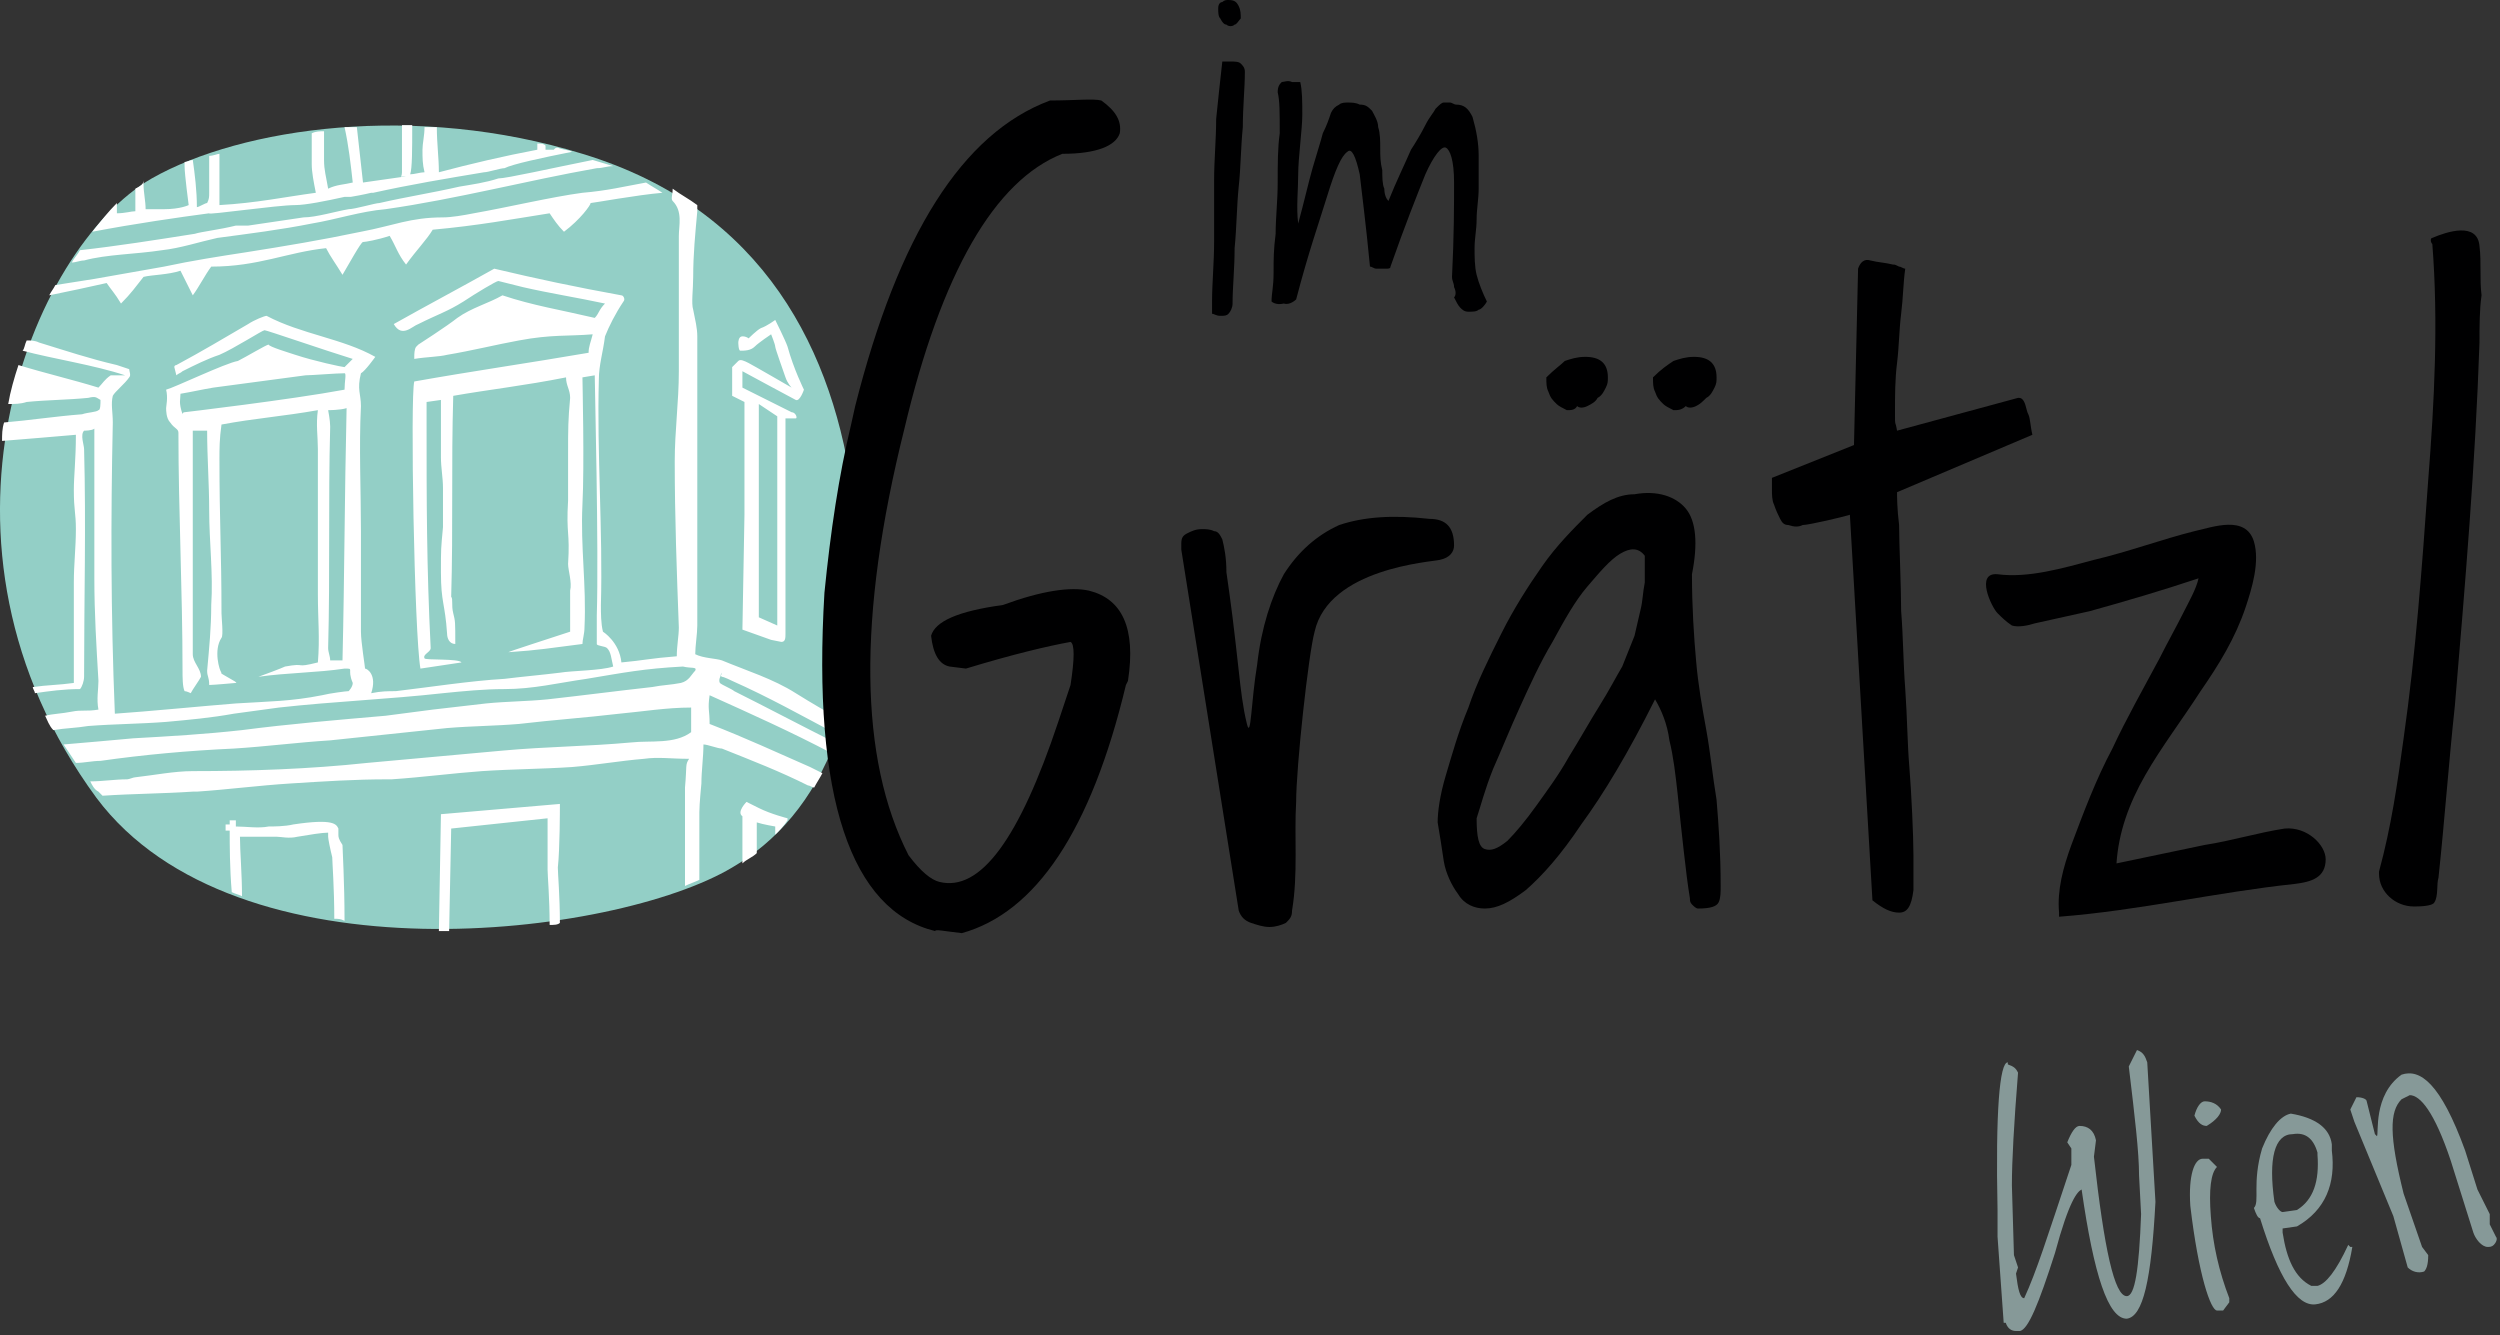 <?xml version="1.0" encoding="utf-8"?>
<!-- Generator: Adobe Illustrator 18.1.1, SVG Export Plug-In . SVG Version: 6.00 Build 0)  -->
<svg version="1.1" id="Layer_1" xmlns="http://www.w3.org/2000/svg" xmlns:xlink="http://www.w3.org/1999/xlink" x="0px" y="0px"
	 viewBox="0 0 121.9 65.1" enable-background="new 0 0 121.9 65.1" xml:space="preserve">
<rect x="0" y="0" width="121.9" height="65.1" fill="#333333" stroke="none"/>
<g>
	<path fill-rule="evenodd" clip-rule="evenodd" fill="#93CFC6" d="M7.4,8.7c4.4-2.5,12.9-3.7,21-1.2c8.9,2.7,12.3,9.7,13.2,16.8
		c1.3,9.9-1.6,15.5-5.9,18c-5.7,3.4-24.2,5.7-31-3.4C-4.4,26.5,1.5,12.1,7.4,8.7z"/>
	<path fill-rule="evenodd" clip-rule="evenodd" fill="#FFFFFF" d="M14.4,10c0.5,0,1.5-0.2,2.4-0.4c0.1,0,0.2,0,0.3,0
		c0.6-0.1,1-0.2,1-0.2l0,0c0,0,0.1,0,0.1,0C20,9,21.8,8.7,23.6,8.4c0.2,0,0.8-0.2,1-0.2C25,8,26.4,7.7,27.9,7.4
		c-0.2-0.1-0.5-0.1-0.7-0.2c-0.1,0-0.1,0-0.2,0.1c-0.1,0-0.2,0-0.4,0c0-0.1,0-0.1,0-0.2C26.5,7,26.4,7,26.2,7c0,0.1,0,0.2,0,0.3
		c-1.6,0.3-3.3,0.7-4.8,1.1c0-0.7-0.1-1.4-0.1-2.2c-0.2,0-0.4,0-0.6,0c0,0.4-0.1,0.8-0.1,1.1c0,0.4,0,0.7,0.1,1.1
		c-0.2,0-0.5,0.1-0.7,0.1c0.1-0.3,0.1-1.2,0.1-2.4c-0.2,0-0.3,0-0.5,0c0,0.8,0,1.6,0,2.3c0,0.3-0.2,0.2,0.2,0.2
		c-0.7,0.1-1.4,0.2-2.1,0.3c-0.1-0.9-0.2-1.8-0.3-2.7c-0.2,0-0.4,0-0.6,0C17,7.1,17.1,8,17.2,8.9C16.8,9,16.4,9,16,9.2
		c-0.1-0.6-0.2-0.9-0.2-1.4c0-0.5,0-1,0-1.4c-0.2,0-0.4,0-0.6,0.1c0,0.5,0,1,0,1.5c0,0.4,0.1,0.9,0.2,1.4c-1.5,0.2-2.9,0.5-4.7,0.6
		l0-2.5c-0.1,0-0.3,0.1-0.5,0.1c0,0.6,0,1.2,0,1.8c0,0.2,0,0.3-0.1,0.5c-0.1,0-0.4,0.2-0.5,0.2C9.6,9.3,9.5,8.5,9.4,7.8
		C9.3,7.8,9.1,7.9,9,7.9C9,8,9,8.1,9,8.1C9,8.5,9.2,10,9.2,10s-0.4,0.2-1.2,0.2c-0.3,0-0.5,0-0.9,0c0-0.4-0.1-0.8-0.1-1.2
		c0-0.1,0-0.1,0-0.2C7,9,6.8,9.1,6.6,9.2v1.1c-0.2,0-0.5,0.1-0.9,0.1c0-0.2,0-0.3,0-0.5c-0.4,0.4-0.8,0.9-1.2,1.4
		c2.1-0.4,4.2-0.7,5.7-0.9C10.1,10.5,13.5,10,14.4,10z M35.2,33c0.1,0,0.5,0.2,0.5,0.2c1.8,0.8,3.4,1.7,5.1,2.6
		c0.1-0.2,0.1-0.4,0.2-0.7c-0.7-0.4-1.4-0.8-2.2-1.3c-1.1-0.7-2.4-1.1-3.6-1.6c-0.3-0.1-0.9-0.1-1.3-0.3c0-0.4,0.1-1,0.1-1.4
		c0-4.7,0-9.4,0-14.1c0-0.4-0.1-0.8-0.2-1.3c-0.1-0.3,0-1,0-1.6c0-1.1,0.1-2.1,0.2-3.2c0,0,0-0.1,0-0.3c-0.4-0.3-0.8-0.5-1.2-0.8
		c0,0.3-0.1,0.5,0,0.6c0.5,0.5,0.3,1.2,0.3,1.7c0,0.9,0,1.8,0,2.7c0,1.3,0,2.6,0,3.9c0,1.5-0.2,2.9-0.2,4.4c0,2.7,0.1,5.4,0.2,8.1
		c0,0.4-0.1,0.9-0.1,1.4c0,0,0,0,0,0c-1.3,0.1-1.6,0.2-2.7,0.3c0,0,0,0,0,0c-0.1-1-0.9-1.5-0.9-1.5c-0.1-0.4-0.1-0.9-0.1-1.3
		c0.1-3.6-0.2-7.4-0.1-11c0-0.7,0.2-1.3,0.3-2.1c0,0,0,0,0,0c0.2-0.5,0.5-1.1,0.9-1.7c0.1-0.1,0-0.3-0.1-0.3
		c-2.2-0.4-4.1-0.8-6.2-1.3c0,0,0,0,0,0c-1.6,0.9-3.3,1.8-4.9,2.7c0,0,0,0,0,0c0.4,0.7,0.9,0.1,1.2,0c1-0.5,1.4-0.6,2.2-1.1
		c0.6-0.4,1.6-1,1.7-1c0,0,0,0,0,0c0,0,0.8,0.2,1.2,0.3c1.3,0.3,2.6,0.5,4,0.8c0,0,0,0,0,0c-0.3,0.3-0.3,0.5-0.5,0.7c0,0,0,0,0,0
		c-1.7-0.4-3-0.6-4.5-1.1c0,0,0,0,0,0c-0.7,0.4-1.5,0.6-2.2,1.1c-0.5,0.4-1.9,1.3-1.9,1.3s0,0-0.1,0.1c-0.1,0.1-0.1,0.4-0.1,0.5
		l0,0.1c0.6-0.1,1.2-0.1,1.6-0.2c1.2-0.2,2.4-0.5,3.5-0.7c1.6-0.3,2.4-0.2,3.6-0.3c0,0,0,0,0,0c-0.1,0.4-0.2,0.6-0.2,0.9
		c0,0,0,0,0,0c-2.9,0.5-5.7,0.9-8.5,1.4c0,0,0,0,0,0c-0.2,0.7,0,12.3,0.3,14c0,0,0,0,0,0l2-0.3c0,0,0,0,0,0
		c-0.1-0.2-1.8-0.1-1.8-0.2c-0.1-0.2,0.3-0.3,0.3-0.5c-0.2-4-0.2-7.2-0.2-10.9c0-0.1,0-0.9,0-1.1c0,0,0,0,0,0l0.7-0.1c0,0,0,0,0,0
		c0,0.1,0,0.3,0,0.4c0,0.7,0,1.8,0,2.4c0,0.5,0.1,1,0.1,1.5c0,0.3,0,1.7,0,1.9c-0.1,1.1-0.1,1-0.1,2.2c0,1.5,0.2,1.5,0.3,3
		c0,0.2,0.1,0.5,0.4,0.5c0-1.1,0-1.1-0.1-1.5c-0.1-0.4,0-0.7-0.1-0.8c0,0,0,0,0,0c0.1-3.4,0-6.4,0.1-9.8c0,0,0,0,0,0
		c1.7-0.3,3.5-0.5,5.5-0.9c0,0,0,0,0,0c0,0.4,0.2,0.6,0.2,1c-0.1,1.1-0.1,1.5-0.1,2.7c0,1,0,1.8,0,2.3c-0.1,1.7,0.1,1.5,0,3.1
		c0,0.3,0.2,0.9,0.1,1.3c0,0,0,0,0,0c0,0,0,1.3,0,2c0,0,0,0,0,0c-0.9,0.3-3.1,1-3,1c1.5-0.1,2-0.2,3.6-0.4c0,0,0,0,0,0
		c0-0.2,0.1-0.5,0.1-0.8c0.1-2.1-0.2-3.9-0.1-6c0.1-1.9,0-6,0-6.2c0,0,0,0,0,0l0.6-0.1c0,0,0,0,0,0c0,0.4,0.2,8.5,0.1,11.7
		c0,0.5,0,1.2,0,1.4c0,0.1,0.4,0.1,0.5,0.2c0.2,0.2,0.2,0.5,0.3,0.9c0,0,0,0,0,0c-0.6,0.2-2,0.2-2.6,0.3c-0.8,0.1-1.9,0.2-2.7,0.3
		c-1.7,0.1-3.6,0.4-5.3,0.6c-0.4,0-0.7,0-1.2,0.1c0,0,0,0,0,0c0.3-0.9-0.2-1.2-0.3-1.2c0,0,0,0,0,0c0-0.1-0.2-1.3-0.2-1.8
		c0-1.6,0-3.3,0-4.9c0-2-0.1-4.1,0-6.1c0-0.6-0.2-0.8,0-1.6c0,0,0,0,0,0c0.2-0.1,0.7-0.8,0.7-0.8c0,0,0,0,0,0
		c-1.6-0.9-3.6-1.1-5.3-2c-0.1,0-0.6,0.2-0.9,0.4c-1.2,0.7-2.2,1.3-3.5,2c0,0-0.1,0-0.1,0.1l0.1,0.4c0.1-0.1,0.2-0.1,0.3-0.2
		c0.6-0.3,1.2-0.6,1.8-0.8c0.7-0.3,2.1-1.2,2.2-1.2c0,0,0,0,0,0c0.1,0,3,1,4.3,1.4c0,0,0,0,0,0c-0.2,0.2-0.4,0.4-0.4,0.4
		c0,0,0,0,0,0c-0.1,0-1.5-0.3-2.4-0.6c-0.3-0.1-1.3-0.4-1.3-0.5c0,0,0,0,0,0c-0.1,0-1.1,0.6-1.5,0.8C11,17.7,8.5,18.9,8.1,19
		c0,0,0,0,0,0c0.1,0.4,0,0.8,0,0.9c0,0.1,0,0.5,0.2,0.7c0.2,0.3,0.4,0.3,0.4,0.5c0,3.8,0.2,7.7,0.2,11.6c0,0.3,0,0.8,0.1,1
		c0,0,0,0,0,0c0.1,0,0.3,0.1,0.3,0.1c0,0,0,0,0,0c0.1-0.2,0.4-0.6,0.5-0.8c0-0.4-0.4-0.7-0.4-1.1c0-3.2,0-6.4,0-9.7l0-1.2
		c0,0,0,0,0,0c0.3,0,0.5,0,0.7,0c0,0,0,0,0,0c0,1.3,0.1,2.6,0.1,3.9c0,1.5,0.2,3.1,0.1,4.6c0,1.1-0.1,2.1-0.2,3.2
		c0,0.3,0.1,0.3,0.1,0.7c0,0,0,0,0,0c0.2,0,1.3-0.1,1.3-0.1c0.2,0-0.9-0.5-0.7-0.5c-0.1-0.1-0.4-1.1,0-1.7c0.1-0.1,0-1,0-1.2
		c0-3-0.1-4.5-0.1-7.5c0-0.5,0-1,0.1-1.7c0,0,0,0,0,0c1.6-0.3,3-0.4,4.7-0.7c0,0,0,0,0,0c-0.1,0.7,0,1.3,0,1.9c0,2.4,0,4.7,0,7.1
		c0,1.2,0.1,2.1,0,3.3c0,0,0,0,0,0c-1.2,0.3-0.5,0-1.6,0.2c0,0,0,0,0,0c0,0-0.2,0.1-1.3,0.5c1.4-0.2,2.9-0.2,4.2-0.4
		c0.5,0,0.1,0,0.4,0.7c0,0,0,0,0,0c0,0.2-0.2,0.4-0.2,0.4c0,0,0,0,0,0c-0.1,0-0.9,0.1-1.3,0.2c-1.5,0.3-2.6,0.3-4.2,0.4
		c-1.3,0.1-4.4,0.4-5.9,0.5c0,0,0,0,0,0c-0.2-4.9-0.2-9.5-0.1-14.2c0-0.5-0.1-0.9,0-1.3c0,0,0,0,0,0c0.1-0.2,0.6-0.6,0.8-0.9
		c0.1-0.1,0-0.3,0-0.4c0,0,0,0,0,0l-0.6-0.2c-0.4,0,0,0,0,0c-1.3-0.3-2.5-0.7-3.8-1.1c-0.2-0.1-0.4-0.1-0.6-0.1
		c-0.1,0.2-0.1,0.4-0.2,0.5c1.5,0.4,3.5,0.7,5,1.2c0,0-0.7,0-0.7,0c-0.3,0.2-0.4,0.4-0.6,0.6c0,0,0,0,0,0c-1.3-0.4-2.6-0.7-3.9-1.1
		c-0.2,0.6-0.4,1.3-0.5,1.9c0.3,0,0.6,0,0.9-0.1c1-0.1,2-0.1,3-0.2c0.4-0.1,0.4,0,0.6,0.1c0,0,0,0,0,0c0,0.2,0,0.5-0.1,0.5
		c-0.1,0.1-0.5,0.1-0.8,0.2c-1.3,0.1-2.6,0.3-3.8,0.4c-0.1,0.3-0.1,0.6-0.1,0.9c1.2-0.1,2.5-0.2,3.6-0.3c0,1.2-0.1,2-0.1,2.7
		c0,1,0.1,1.1,0.1,1.9c0,0.9-0.1,1.7-0.1,2.6c0,0.8,0,1.6,0,2.5c0,0.8,0,1.6,0,2.4c-0.7,0.1-1.3,0.1-2,0.2c0,0.1,0.1,0.2,0.1,0.3
		c0.7-0.1,1.4-0.2,2.2-0.2c0,0,0,0,0,0c0.1-0.1,0.2-0.4,0.2-0.6c0-3.8,0.1-7.4,0-11.1c0-0.2-0.2-0.7,0-0.9c0,0,0.4,0,0.5-0.1
		c0,0,0,0,0,0c0,0.3,0,0.9,0,1.2c0,2,0,4.1,0,6.1c0,1.7,0.1,3.3,0.2,5c0,0.4-0.1,0.9,0,1.4c0,0,0,0,0,0c-0.6,0.1-0.8,0-1.3,0.1
		c-0.5,0.1-0.9,0.1-1.3,0.2c0.1,0.2,0.2,0.5,0.4,0.7c0.6-0.1,1.1-0.1,1.7-0.2c1.3-0.1,2.5-0.1,3.8-0.2c1.1-0.1,2.2-0.2,3.3-0.4
		c0.7-0.1,1.5-0.2,2.2-0.3c2.7-0.3,5.3-0.4,8-0.7c1-0.1,2-0.2,3-0.2c1.4,0,2.6-0.3,4-0.5c1.8-0.3,2.8-0.5,4.7-0.6
		c0.4,0.1,0.7,0,0.6,0.2c-0.2,0.2-0.3,0.5-0.7,0.6c-0.5,0.1-0.9,0.1-1.4,0.2c-1.8,0.2-3.3,0.4-5.1,0.6c-1,0.1-2,0.1-3,0.2
		c-0.9,0.1-1.7,0.2-2.6,0.3c-0.8,0.1-1.5,0.2-2.3,0.3c-2.3,0.2-4.7,0.4-7,0.7c-1.8,0.2-3.5,0.3-5.3,0.4c-1.1,0.1-2.2,0.2-3.4,0.3
		c0.2,0.3,0.4,0.6,0.6,0.9c0.4,0,0.8-0.1,1.2-0.1c2.1-0.3,4.3-0.5,6.5-0.6c1.6-0.1,3.1-0.3,4.7-0.4c1.9-0.2,3.8-0.4,5.7-0.6
		c1.2-0.1,2.3-0.1,3.5-0.2c1.7-0.2,3.2-0.3,4.9-0.5c1.1-0.1,2.3-0.3,3.5-0.3c0,0.5,0,0.9,0,1.2c-0.8,0.6-2,0.4-2.9,0.5
		c-2.2,0.2-4.1,0.2-6.3,0.4c-2.2,0.2-4.4,0.4-6.6,0.6c-2.8,0.3-5.7,0.4-8.5,0.4c-0.9,0-1.9,0.2-2.8,0.3c-0.1,0-0.3,0.1-0.4,0.1
		c-0.6,0-1.2,0.1-1.8,0.1c0.1,0.2,0.2,0.4,0.4,0.5c0.1,0.1,0.1,0.1,0.2,0.2c1.5-0.1,2.9-0.1,4.4-0.2c0.1,0,0.1,0,0.2,0
		c1.5-0.1,3-0.3,4.6-0.4c1.6-0.1,3.1-0.2,4.7-0.2c0.1,0,0.1,0,0.2,0c1.5-0.1,3-0.3,4.4-0.4c1.5-0.1,2.9-0.1,4.4-0.2
		c1.2-0.1,2.3-0.3,3.5-0.4c0.7-0.1,1.3,0,2.2,0c-0.2,0.3-0.1,0.3-0.2,1.4c0,1.6,0,3.2,0,4.8c0.2-0.1,0.5-0.2,0.7-0.3
		c0-1.1,0-2.2,0-3.3c0-0.4,0.1-1.4,0.1-1.4c0-0.6,0.1-1.3,0.1-1.9c0.2,0,0.7,0.2,0.9,0.2c1.5,0.6,2.8,1.1,4.2,1.8
		c0.1,0,0.2,0.1,0.3,0.1c0.1-0.2,0.3-0.5,0.4-0.7c-0.2-0.1-0.4-0.2-0.6-0.3c-1.6-0.7-3.1-1.4-4.9-2.1c0-0.7-0.1-0.7,0-1.4
		c2,0.9,4,1.8,5.9,2.8c0.1-0.2,0.1-0.3,0.2-0.5c-1.6-0.8-3.3-1.7-4.9-2.5c-0.1-0.1-0.6-0.3-0.7-0.4c-0.1-0.2,0.1-0.4,0.1-0.5
		C35.1,33,35.1,32.9,35.2,33z M9,20.1c0,0-0.1,0-0.1,0.1c-0.2-0.6-0.1-0.7-0.1-1c0.6-0.1,1-0.2,1.6-0.3c1.5-0.2,3-0.4,4.5-0.6
		c0.3,0,1.5-0.1,1.9-0.1c0.1,0,0,0.4,0,0.8C14.1,19.5,9,20.1,9,20.1z M16.7,32.2h-0.6c0-0.2-0.1-0.4-0.1-0.6c0.1-3.7,0-7.1,0.1-10.8
		c0-0.3-0.1-0.8-0.1-0.8s0.6,0,0.9-0.1C16.8,24.2,16.8,28,16.7,32.2z M7.9,12.2c0.9-0.1,1.8-0.4,2.7-0.6c1.5-0.2,3.1-0.4,4.6-0.7
		c1.2-0.2,2.4-0.6,3.6-0.7c3.5-0.5,6.9-1.4,10.3-2c0.3,0,0.5-0.1,0.8-0.1c-0.3-0.1-0.7-0.2-1-0.3c-2,0.4-4.2,0.9-4.6,0.9
		c-0.6,0.2-1.3,0.3-1.9,0.4c-1.3,0.3-2.6,0.5-3.9,0.8c-0.2,0-1.2,0.3-1.5,0.3c-0.6,0.1-1.6,0.4-2.2,0.4l-2.7,0.4L11.5,11
		c-0.8,0.2-1.7,0.3-2,0.4c-1.9,0.3-3.8,0.6-5.6,0.8c-0.1,0.2-0.3,0.4-0.4,0.6c0.2,0,0.4-0.1,0.6-0.1C5.2,12.4,6.6,12.4,7.9,12.2z
		 M16.5,40.7c0-0.1,0-0.2,0-0.3c-0.1-0.2-0.2-0.5-2.2-0.2c-0.4,0.1-1,0.1-1.2,0.1c-0.5,0.1-1.1,0-1.6,0c0-0.1,0-0.2,0-0.3l-0.3,0
		c0,0,0,0.1,0,0.2c-0.1,0-0.2,0-0.2,0l0,0.3c0,0,0.1,0,0.2,0c0,0.7,0,1.8,0.1,3c0.2,0.1,0.3,0.1,0.5,0.2c0-1.1-0.1-2.2-0.1-2.9
		c0.5,0,1.3,0,1.8,0c0.2,0,0.6,0.1,1,0c0.6-0.1,1.2-0.2,1.5-0.2c0,0,0,0.2,0,0.2c0,0.1,0.1,0.6,0.2,1c0,0.2,0.1,1.5,0.1,3
		c0.2,0,0.3,0,0.5,0.1c0-1.9-0.1-3.5-0.1-3.7C16.5,40.9,16.5,40.8,16.5,40.7z M5.2,13.8c0.2,0.3,0.4,0.5,0.7,1c0,0,0,0,0,0
		C6.4,14.3,6.6,14,7,13.5c0,0,0,0,0,0c0.4-0.1,1.2-0.1,1.8-0.3c0,0,0,0,0,0C9,13.6,9.2,14,9.4,14.4c0,0,0,0,0,0
		c0.3-0.4,0.6-1,0.9-1.4c0,0,0,0,0,0c2.3,0,3.7-0.7,5.6-0.9c0,0,0,0,0,0c0.2,0.4,0.5,0.8,0.8,1.3c0,0,0,0,0,0c0.3-0.5,0.9-1.6,1-1.6
		c0,0,0,0,0,0c0.1,0,0.7-0.1,1.3-0.3c0,0,0,0,0,0c0.3,0.5,0.4,0.9,0.8,1.4c0,0,0,0,0,0c0.5-0.7,1-1.2,1.3-1.7c0,0,0,0,0,0
		c2.2-0.2,3.8-0.5,5.7-0.8c0,0,0,0,0,0c0.2,0.3,0.4,0.6,0.7,0.9c0,0,0,0,0,0c0.8-0.6,1.3-1.3,1.3-1.4c0,0,0,0,0,0
		c0.1,0,2.3-0.4,3.5-0.5c-0.3-0.2-0.5-0.3-0.8-0.5c-1.1,0.2-1.9,0.4-3.1,0.5c-1.5,0.2-3.6,0.7-5.3,1c-0.5,0.1-1.1,0.2-1.5,0.2
		c-1.6,0-2.4,0.4-4,0.7c-1.9,0.4-3.7,0.7-5.6,1c-1.3,0.2-2.6,0.4-4,0.7c-1.1,0.2-2.3,0.4-3.4,0.6c-0.6,0.1-1.3,0.2-1.9,0.3
		c-0.1,0.2-0.2,0.3-0.3,0.5C3.4,14.2,4.3,14,5.2,13.8C5.2,13.8,5.2,13.8,5.2,13.8z M36.3,19.6c0,0.1,0,5.4,0,5.5
		c0,0.1-0.1,5.6-0.1,5.6l1.4,0.5l0.5,0.1c0.2,0,0.2-0.2,0.2-0.4l0-0.8l0-9.7c0.2,0,0.4,0,0.5,0c0.1,0,0-0.3-0.2-0.3
		c-0.2-0.1-2.4-1.2-2.4-1.2l0-0.8c0,0,2.4,1.3,2.6,1.4c0.2,0.1,0.4-0.5,0.4-0.5s-0.5-1-0.8-2.1c-0.1-0.3-0.6-1.3-0.6-1.3
		s-0.4,0.3-0.7,0.4c-0.2,0.1-0.6,0.5-0.6,0.5s-0.1-0.1-0.3-0.1c-0.2,0-0.2,0.3-0.2,0.3s0,0.4,0.1,0.4c0.2,0,0.5,0,0.7-0.2
		c0.2-0.2,0.8-0.6,0.8-0.6s0.2,0.5,0.2,0.6c0,0.1,0.4,1.2,0.5,1.5c0.1,0.3,0.3,0.5,0.3,0.5s-1.9-1.1-2.1-1.2
		c-0.2-0.1-0.4-0.2-0.5-0.1s-0.3,0.3-0.3,0.3l0,1.4L36.3,19.6z M37.9,20.3l0,10.2l-0.9-0.4l0-10.4L37.9,20.3z M27.3,39.4l0-0.2
		l-5.8,0.5l-0.1,5.7c0.2,0,0.3,0,0.5,0l0.1-5l4.7-0.5c0,0.4,0,1.8,0,2.5c0,0.3,0.1,1.4,0.1,2.7c0.2,0,0.4,0,0.5-0.1
		c0-1.3-0.1-2.4-0.1-2.7C27.3,41.4,27.3,39.4,27.3,39.4z M37,39.4C37,39.4,37,39.4,37,39.4c-0.2-0.1-0.6-0.3-0.6-0.3
		s-0.5,0.5-0.2,0.7c0,0.8,0,1.6,0,2.3c0.2-0.2,0.5-0.3,0.7-0.5v-0.9l0,0c0,0,0-0.5,0-0.5l0-0.1c0.3,0.1,0.9,0.2,0.9,0.2
		c0,0.1,0,0.2,0,0.4c0.2-0.2,0.4-0.4,0.6-0.7c0-0.1,0-0.1,0-0.1S37.6,39.7,37,39.4z"/>
	<g>
		<path fill="#000001" d="M111.4,40.4c-1.3,0.2-2.6,0.6-3.9,0.8c-1.4,0.3-2.9,0.6-4.3,0.9c0.1-1.5,0.6-2.9,1.4-4.3
			c0.8-1.4,1.8-2.7,2.7-4.1c0.9-1.3,1.7-2.6,2.2-4.1c0.3-0.9,0.7-2.2,0.4-3.2c-0.4-1.3-2-0.7-2.9-0.5c-1.6,0.4-3.2,1-4.9,1.4
			c-1.5,0.4-3.2,0.9-4.7,0.7c-1.1-0.1-0.3,1.6,0,1.9c0.2,0.2,0.4,0.4,0.7,0.6c0.3,0.1,0.8,0,1.1-0.1c0.9-0.2,1.8-0.4,2.7-0.6
			c1.8-0.5,3.5-1,5.3-1.6c-0.1,0.5-0.5,1.2-0.7,1.6c-0.4,0.8-0.8,1.5-1.2,2.3c-0.8,1.5-1.6,2.9-2.3,4.4c-0.8,1.5-1.4,3.1-2,4.7
			c-0.4,1.1-0.7,2.2-0.6,3.3c0,0.1,0,0.2,0,0.2c0,0,0,0,0,0c0,0,0,0,0,0c3.9-0.3,7.7-1.2,11.5-1.6c0.8-0.1,1.5-0.3,1.5-1.2
			C113.4,41.2,112.5,40.3,111.4,40.4z"/>
		<g>
			<path fill="#000001" d="M90.2,25.1c-0.3,0.1-2,0.5-2.3,0.5c-0.2,0.1-0.4,0.1-0.7,0c-0.2,0-0.3-0.1-0.4-0.3
				c-0.1-0.2-0.2-0.4-0.3-0.7c-0.1-0.2-0.1-0.5-0.1-0.7c0-0.2,0-0.4,0-0.6l4-1.6l0.2-8.6c0.1-0.3,0.3-0.5,0.6-0.4
				c0.4,0.1,0.7,0.1,1.1,0.2c0.1,0,0.1,0,0.3,0.1c0.1,0,0.2,0.1,0.3,0.1c-0.1,0.7-0.1,1.4-0.2,2.2c-0.1,0.8-0.1,1.6-0.2,2.4
				c-0.1,0.8-0.1,1.6-0.1,2.4c0,0.8,0,0.3,0.1,0.9l5.9-1.6c0.1,0,0.2,0,0.3,0.2c0.1,0.2,0.1,0.4,0.2,0.6c0.1,0.2,0.1,0.6,0.2,1
				l-6.6,2.8c0,0.2,0,0.8,0.1,1.6c0,0.9,0.1,3,0.1,4.2c0.1,1.2,0.1,2.5,0.2,3.8c0.1,1.4,0.1,2.6,0.2,3.8c0.1,1.2,0.2,3.4,0.2,4.3
				c0,0.9,0,1.4,0,1.7c-0.1,0.8-0.3,1.1-0.7,1.1c-0.4,0-0.8-0.2-1.3-0.6L90.2,25.1z"/>
		</g>
		<path fill="#000001" d="M120.9,12c-0.1-1.2-1.6-0.7-2.3-0.4c-0.1,0-0.1,0.2,0,0.3c0.3,3.8,0.1,7.7-0.2,11.5
			c-0.3,4.2-0.6,8.4-1.2,12.6c-0.3,2.2-0.6,4.3-1.2,6.5c0,0,0,0,0,0l0,0c0,0,0,0,0,0c0,0,0,0.1,0,0.1c0,0.9,0.8,1.6,1.7,1.6
			c0.2,0,0.9,0,1-0.2c0.2-0.3,0.1-0.9,0.2-1.2c0.3-2.8,0.5-5.6,0.8-8.4c0.5-5.9,1-11.8,1.2-17.7c0-0.8,0-1.6,0.1-2.3
			C120.9,13.6,121,12.8,120.9,12z"/>
		<g>
			<g>
				<path fill="#000001" d="M82.4,43.8c-0.1-0.6-0.2-1.4-0.3-2.3c-0.1-0.9-0.2-1.8-0.3-2.8c-0.1-0.9-0.2-1.8-0.4-2.6
					c-0.1-0.8-0.4-1.5-0.7-2c-1.3,2.6-2.5,4.6-3.6,6.1c-1,1.5-1.9,2.5-2.7,3.2c-0.8,0.6-1.4,0.9-2,0.9c-0.5,0-1-0.2-1.3-0.7
					c-0.3-0.4-0.6-1-0.7-1.6c-0.1-0.7-0.2-1.3-0.3-1.9c0-0.5,0.1-1.3,0.4-2.3c0.3-1,0.6-2.1,1.1-3.3c0.4-1.2,1-2.4,1.6-3.6
					c0.6-1.2,1.3-2.3,2-3.3c0.7-1,1.5-1.8,2.2-2.5c0.8-0.6,1.5-1,2.3-1c1.1-0.2,2,0.1,2.5,0.7c0.5,0.6,0.6,1.7,0.3,3.2
					c0,1.6,0.1,3.1,0.2,4.2c0.1,1.2,0.3,2.3,0.5,3.4c0.2,1.1,0.3,2.2,0.5,3.4c0.1,1.2,0.2,2.6,0.2,4.2c0,0.3,0,0.6-0.1,0.8
					c-0.1,0.2-0.4,0.3-1,0.3c-0.1,0-0.2-0.1-0.3-0.2C82.4,44,82.4,43.9,82.4,43.8z M80.2,27.1c-0.3-0.4-0.7-0.4-1.2-0.1
					c-0.5,0.3-1,0.9-1.6,1.6s-1.1,1.6-1.7,2.7c-0.6,1-1.1,2.1-1.6,3.2c-0.5,1.1-0.9,2.1-1.3,3c-0.4,1-0.6,1.8-0.8,2.4
					c0,0.9,0.1,1.4,0.4,1.5c0.3,0.1,0.6,0,1.1-0.4c0.4-0.4,0.9-1,1.4-1.7c0.5-0.7,1.1-1.5,1.6-2.4c0.5-0.8,1-1.7,1.5-2.5
					c0.5-0.8,0.8-1.4,1.1-1.9c0.2-0.5,0.4-1,0.6-1.5c0.1-0.4,0.2-0.9,0.3-1.3c0.1-0.4,0.1-0.8,0.2-1.3C80.2,28,80.2,27.5,80.2,27.1z
					"/>
			</g>
			<g>
				<g>
					<path fill="#000001" d="M75.4,18.4c0.4-0.4,0.7-0.6,0.9-0.8c0.3-0.1,0.6-0.2,1-0.2c0.7,0,1.1,0.3,1.1,1c0,0.2,0,0.3-0.1,0.5
						c-0.1,0.2-0.2,0.4-0.4,0.5c-0.1,0.2-0.3,0.3-0.5,0.4c-0.2,0.1-0.4,0.1-0.5,0C76.8,20,76.6,20,76.4,20c-0.2-0.1-0.4-0.2-0.5-0.3
						c-0.2-0.2-0.3-0.3-0.4-0.6C75.4,18.9,75.4,18.7,75.4,18.4z"/>
				</g>
				<g>
					<path fill="#000001" d="M80.6,18.4c0.4-0.4,0.7-0.6,1-0.8c0.3-0.1,0.6-0.2,1-0.2c0.7,0,1.1,0.3,1.1,1c0,0.2,0,0.3-0.1,0.5
						c-0.1,0.2-0.2,0.4-0.4,0.5c-0.2,0.2-0.3,0.3-0.5,0.4c-0.2,0.1-0.4,0.1-0.5,0C82,20,81.8,20,81.6,20c-0.2-0.1-0.4-0.2-0.5-0.3
						c-0.2-0.2-0.3-0.3-0.4-0.6C80.6,18.9,80.6,18.7,80.6,18.4z"/>
				</g>
			</g>
		</g>
		<g>
			<path fill="#000001" d="M57.6,26.8v-0.3c0-0.3,0.1-0.4,0.3-0.5c0.2-0.1,0.4-0.2,0.7-0.2c0.2,0,0.4,0,0.6,0.1
				c0.2,0,0.3,0.2,0.4,0.4c0.1,0.4,0.2,0.9,0.2,1.6c0.1,0.7,0.2,1.4,0.3,2.2c0.1,0.8,0.2,1.7,0.3,2.6c0.1,0.9,0.2,1.8,0.4,2.6
				s0.2-1.1,0.5-2.9c0.2-1.8,0.7-3.3,1.3-4.4c0.7-1.1,1.6-1.9,2.7-2.4c1.2-0.4,2.6-0.5,4.4-0.3c0.8,0,1.2,0.4,1.2,1.3
				c0,0.3-0.2,0.6-0.7,0.7c-0.4,0.1-5.4,0.4-6.1,3.5c-0.3,1.1-0.9,6.6-0.9,8.3c-0.1,1.7,0.1,3.5-0.2,5.3c0,0.3-0.1,0.4-0.3,0.6
				c-0.2,0.1-0.5,0.2-0.8,0.2c-0.3,0-0.6-0.1-0.9-0.2c-0.3-0.1-0.5-0.3-0.6-0.6L57.6,26.8z"/>
		</g>
		<path fill="#000001" d="M53.7,4.9c0.7,0.5,1,1,0.9,1.6c-0.2,0.6-1.1,1-2.8,1c-3.3,1.3-5.9,5.8-7.7,13.4
			c-2.3,9.2-2.2,16.1,0.2,20.8c0.6,0.8,1.1,1.2,1.5,1.3c2,0.5,3.9-2.1,5.8-7.8l0.6-1.8c0.2-1.3,0.2-2,0-2.1
			c-1.1,0.2-2.8,0.6-5.1,1.3l-0.8-0.1c-0.5-0.1-0.8-0.6-0.9-1.5c0.2-0.7,1.3-1.2,3.5-1.5c1.9-0.7,3.3-0.9,4.2-0.7
			c1.6,0.4,2.3,1.8,1.9,4.4l-0.1,0.2c-1.7,7.1-4.4,11.1-8,12.1c-0.9-0.1-1.3-0.2-1.3-0.1c-4.1-1-6-6.5-5.4-16.5
			c0.3-3,0.7-5.7,1.3-8.2l0.2-0.9c2.1-8.3,5.2-13.3,9.5-14.9C52.4,4.9,53.3,4.8,53.7,4.9z"/>
	</g>
	<g>
		<path fill="#869998" d="M97.9,51.9c0.3,0.1,0.4,0.2,0.5,0.4c-0.2,2.5-0.3,4.3-0.3,5.5l0.1,3.4l0.2,0.6l-0.1,0.3
			c0.1,0.8,0.2,1.2,0.4,1.2c0.6-1.3,1.1-2.9,2.3-6.5l0-0.8l-0.2-0.3c0.2-0.5,0.4-0.8,0.6-0.8c0.4,0,0.7,0.2,0.8,0.7l-0.1,0.8
			c0.5,4.5,1,6.8,1.6,6.8c0.4,0,0.6-1.3,0.7-4l-0.1-1.9c0-1.1-0.2-2.8-0.5-5.3l0.4-0.8c0.3,0.1,0.4,0.3,0.5,0.6l0.4,6.8
			c-0.2,3.8-0.6,5.6-1.4,5.7c-0.9,0-1.6-2.1-2.2-6.3c-0.2,0.1-0.6,0.5-1.3,3.1c-0.8,2.5-1.3,3.7-1.7,3.8l-0.2,0
			c-0.2,0-0.4-0.1-0.5-0.4l-0.1,0l-0.3-4.2l0-1.3c-0.1-4.8,0.1-7.2,0.5-7.2L97.9,51.9z"/>
		<path fill="#869998" d="M107.5,53.7c0.3,0,0.6,0.1,0.8,0.4c0,0.2-0.2,0.5-0.7,0.8c-0.2,0-0.4-0.1-0.6-0.5
			C107.1,54,107.3,53.7,107.5,53.7z M107.7,56.5l0.4,0.4c-0.3,0.3-0.4,1.1-0.3,2.4c0.1,1.4,0.4,2.7,0.9,4l0,0.2l-0.3,0.4l-0.3,0
			c-0.3,0-0.9-1.7-1.3-5.1c-0.1-1.5,0.2-2.3,0.6-2.3L107.7,56.5z"/>
		<path fill="#869998" d="M111.7,54.3c1.2,0.2,1.9,0.7,2,1.5l0,0.3c0.2,1.6-0.3,2.9-1.7,3.7l-0.7,0.1l0,0.2c0.2,1.3,0.6,2.2,1.4,2.6
			l0.3,0c0.4-0.1,0.9-0.7,1.5-2l0.1,0.1l0.1,0c-0.3,1.8-0.9,2.7-1.8,2.8c-0.9,0.1-1.8-1.3-2.7-4.2c-0.1,0-0.2-0.2-0.3-0.5
			c0.3-0.3-0.1-1.2,0.4-2.9C110.7,55,111.2,54.4,111.7,54.3z M110.9,58.6c0.1,0.3,0.3,0.5,0.4,0.5L112,59c0.8-0.5,1.1-1.4,1-2.7
			l0-0.1c-0.2-0.7-0.6-1-1.2-0.9C110.9,55.3,110.6,56.5,110.9,58.6z"/>
		<path fill="#869998" d="M117.1,52.4L117.1,52.4c0.9-0.3,1.9,0.4,3.1,3.7l0.6,1.9l0.6,1.2c0,0,0,0.1,0,0.1l0,0.3c0,0,0,0.1,0,0.1
			l0.3,0.6c0.1,0.1,0,0.3-0.1,0.4v0c-0.1,0.1-0.2,0.1-0.3,0.1c-0.3,0-0.6-0.4-0.7-0.7l-1.1-3.5c-0.8-2.4-1.5-3.2-2-3.2l-0.4,0.2
			c-0.6,0.6-0.6,1.8,0.1,4.6l0.9,2.6l0.3,0.4c0,0.5-0.1,0.7-0.2,0.8c-0.3,0.1-0.6,0-0.8-0.2l-0.7-2.5l-1.9-4.6l-0.2-0.6l0.3-0.6
			c0.3,0,0.5,0.1,0.5,0.2l0.4,1.6l0.1,0.1C116,55.3,115.7,53.4,117.1,52.4z"/>
	</g>
	<g>
		<g>
			<path fill="#000001" d="M59.4,0.4c0-0.2,0.1-0.3,0.2-0.3C59.7,0,59.8,0,59.9,0c0.3,0,0.4,0.1,0.5,0.3c0.1,0.2,0.1,0.4,0.1,0.6
				c-0.1,0.1-0.2,0.3-0.3,0.3c-0.1,0.1-0.3,0.1-0.4,0c-0.1,0-0.2-0.1-0.3-0.3C59.4,0.8,59.4,0.6,59.4,0.4z M59.1,14.7
				c0-0.9,0.1-1.9,0.1-2.9c0-1,0-2,0-3c0-1,0.1-2,0.1-3c0.1-1,0.2-1.9,0.3-2.8c0,0,0.1,0,0.2,0c0.1,0,0.2,0,0.2,0
				c0.2,0,0.4,0,0.5,0.1c0.1,0.1,0.2,0.2,0.2,0.4c0,0.8-0.1,1.7-0.1,2.7c-0.1,1-0.1,2-0.2,2.9c-0.1,1-0.1,2-0.2,3
				c0,1-0.1,1.9-0.1,2.7c0,0.2-0.1,0.4-0.2,0.5c-0.1,0.1-0.2,0.1-0.4,0.1c-0.2,0-0.3-0.1-0.4-0.1C59.1,15.1,59.1,15,59.1,14.7z"/>
		</g>
		<g>
			<path fill="#000001" d="M62,14.7c0-0.4,0.1-0.7,0.1-1.4c0-0.7,0-1.1,0.1-1.9c0-0.8,0.1-1.6,0.1-2.5c0-0.9,0-1.7,0.1-2.4
				c0-1,0-1.6-0.1-2c0-0.3,0.1-0.4,0.2-0.5c0.1,0,0.3-0.1,0.5,0c0,0,0.1,0,0.2,0c0.1,0,0.2,0,0.2,0c0.1,0.4,0.1,1,0.1,1.6
				c0,0.7-0.2,2.1-0.2,2.9c0,0.8-0.1,1.6,0,2.4c0.3-1.1,0.5-2,0.7-2.7c0.2-0.7,0.4-1.3,0.5-1.7c0.2-0.4,0.3-0.7,0.4-1
				c0.1-0.2,0.2-0.3,0.4-0.4c0.1-0.1,0.3-0.1,0.4-0.1c0.2,0,0.4,0,0.6,0.1c0.3,0,0.4,0.1,0.6,0.3c0.1,0.2,0.3,0.5,0.3,0.8
				c0.1,0.3,0.1,0.7,0.1,1c0,0.4,0,0.7,0.1,1.1c0,0.3,0,0.7,0.1,0.9c0,0.3,0.1,0.5,0.2,0.6c0.4-1,0.8-1.8,1.1-2.5
				C69,7,69.3,6.5,69.5,6.1c0.2-0.4,0.4-0.6,0.5-0.8C70.2,5.1,70.3,5,70.4,5c0.1,0,0.2,0,0.3,0c0.1,0,0.2,0.1,0.3,0.1
				c0.4,0,0.6,0.2,0.8,0.6C72,6.4,72.1,7,72.1,7.6s0,1.1,0,1.6c0,0.5-0.1,1-0.1,1.5c0,0.5-0.1,0.9-0.1,1.4c0,0.4,0,0.9,0.1,1.3
				c0.1,0.4,0.3,0.9,0.5,1.3c-0.1,0.2-0.3,0.4-0.4,0.4c-0.1,0.1-0.3,0.1-0.5,0.1c-0.2,0-0.3-0.1-0.4-0.2c-0.1-0.1-0.2-0.3-0.3-0.5
				C71,14.4,71,14.2,70.9,14c0-0.2-0.1-0.3-0.1-0.5c0.1-2,0.1-3.5,0.1-4.6c0-1.1-0.2-1.6-0.4-1.7c-0.2-0.1-0.6,0.4-1,1.3
				c-0.4,1-1,2.5-1.7,4.5c0,0.1-0.1,0.1-0.2,0.1c-0.1,0-0.2,0-0.3,0c-0.1,0-0.1,0-0.2,0c-0.1,0-0.2-0.1-0.3-0.1
				c-0.2-2.1-0.4-3.6-0.5-4.5c-0.2-0.9-0.4-1.3-0.6-1.1c-0.3,0.2-0.6,0.9-1,2.2c-0.4,1.3-0.9,2.7-1.5,5c0,0-0.3,0.3-0.6,0.2
				C62.2,14.9,62,14.7,62,14.7z"/>
		</g>
	</g>
</g>
</svg>
